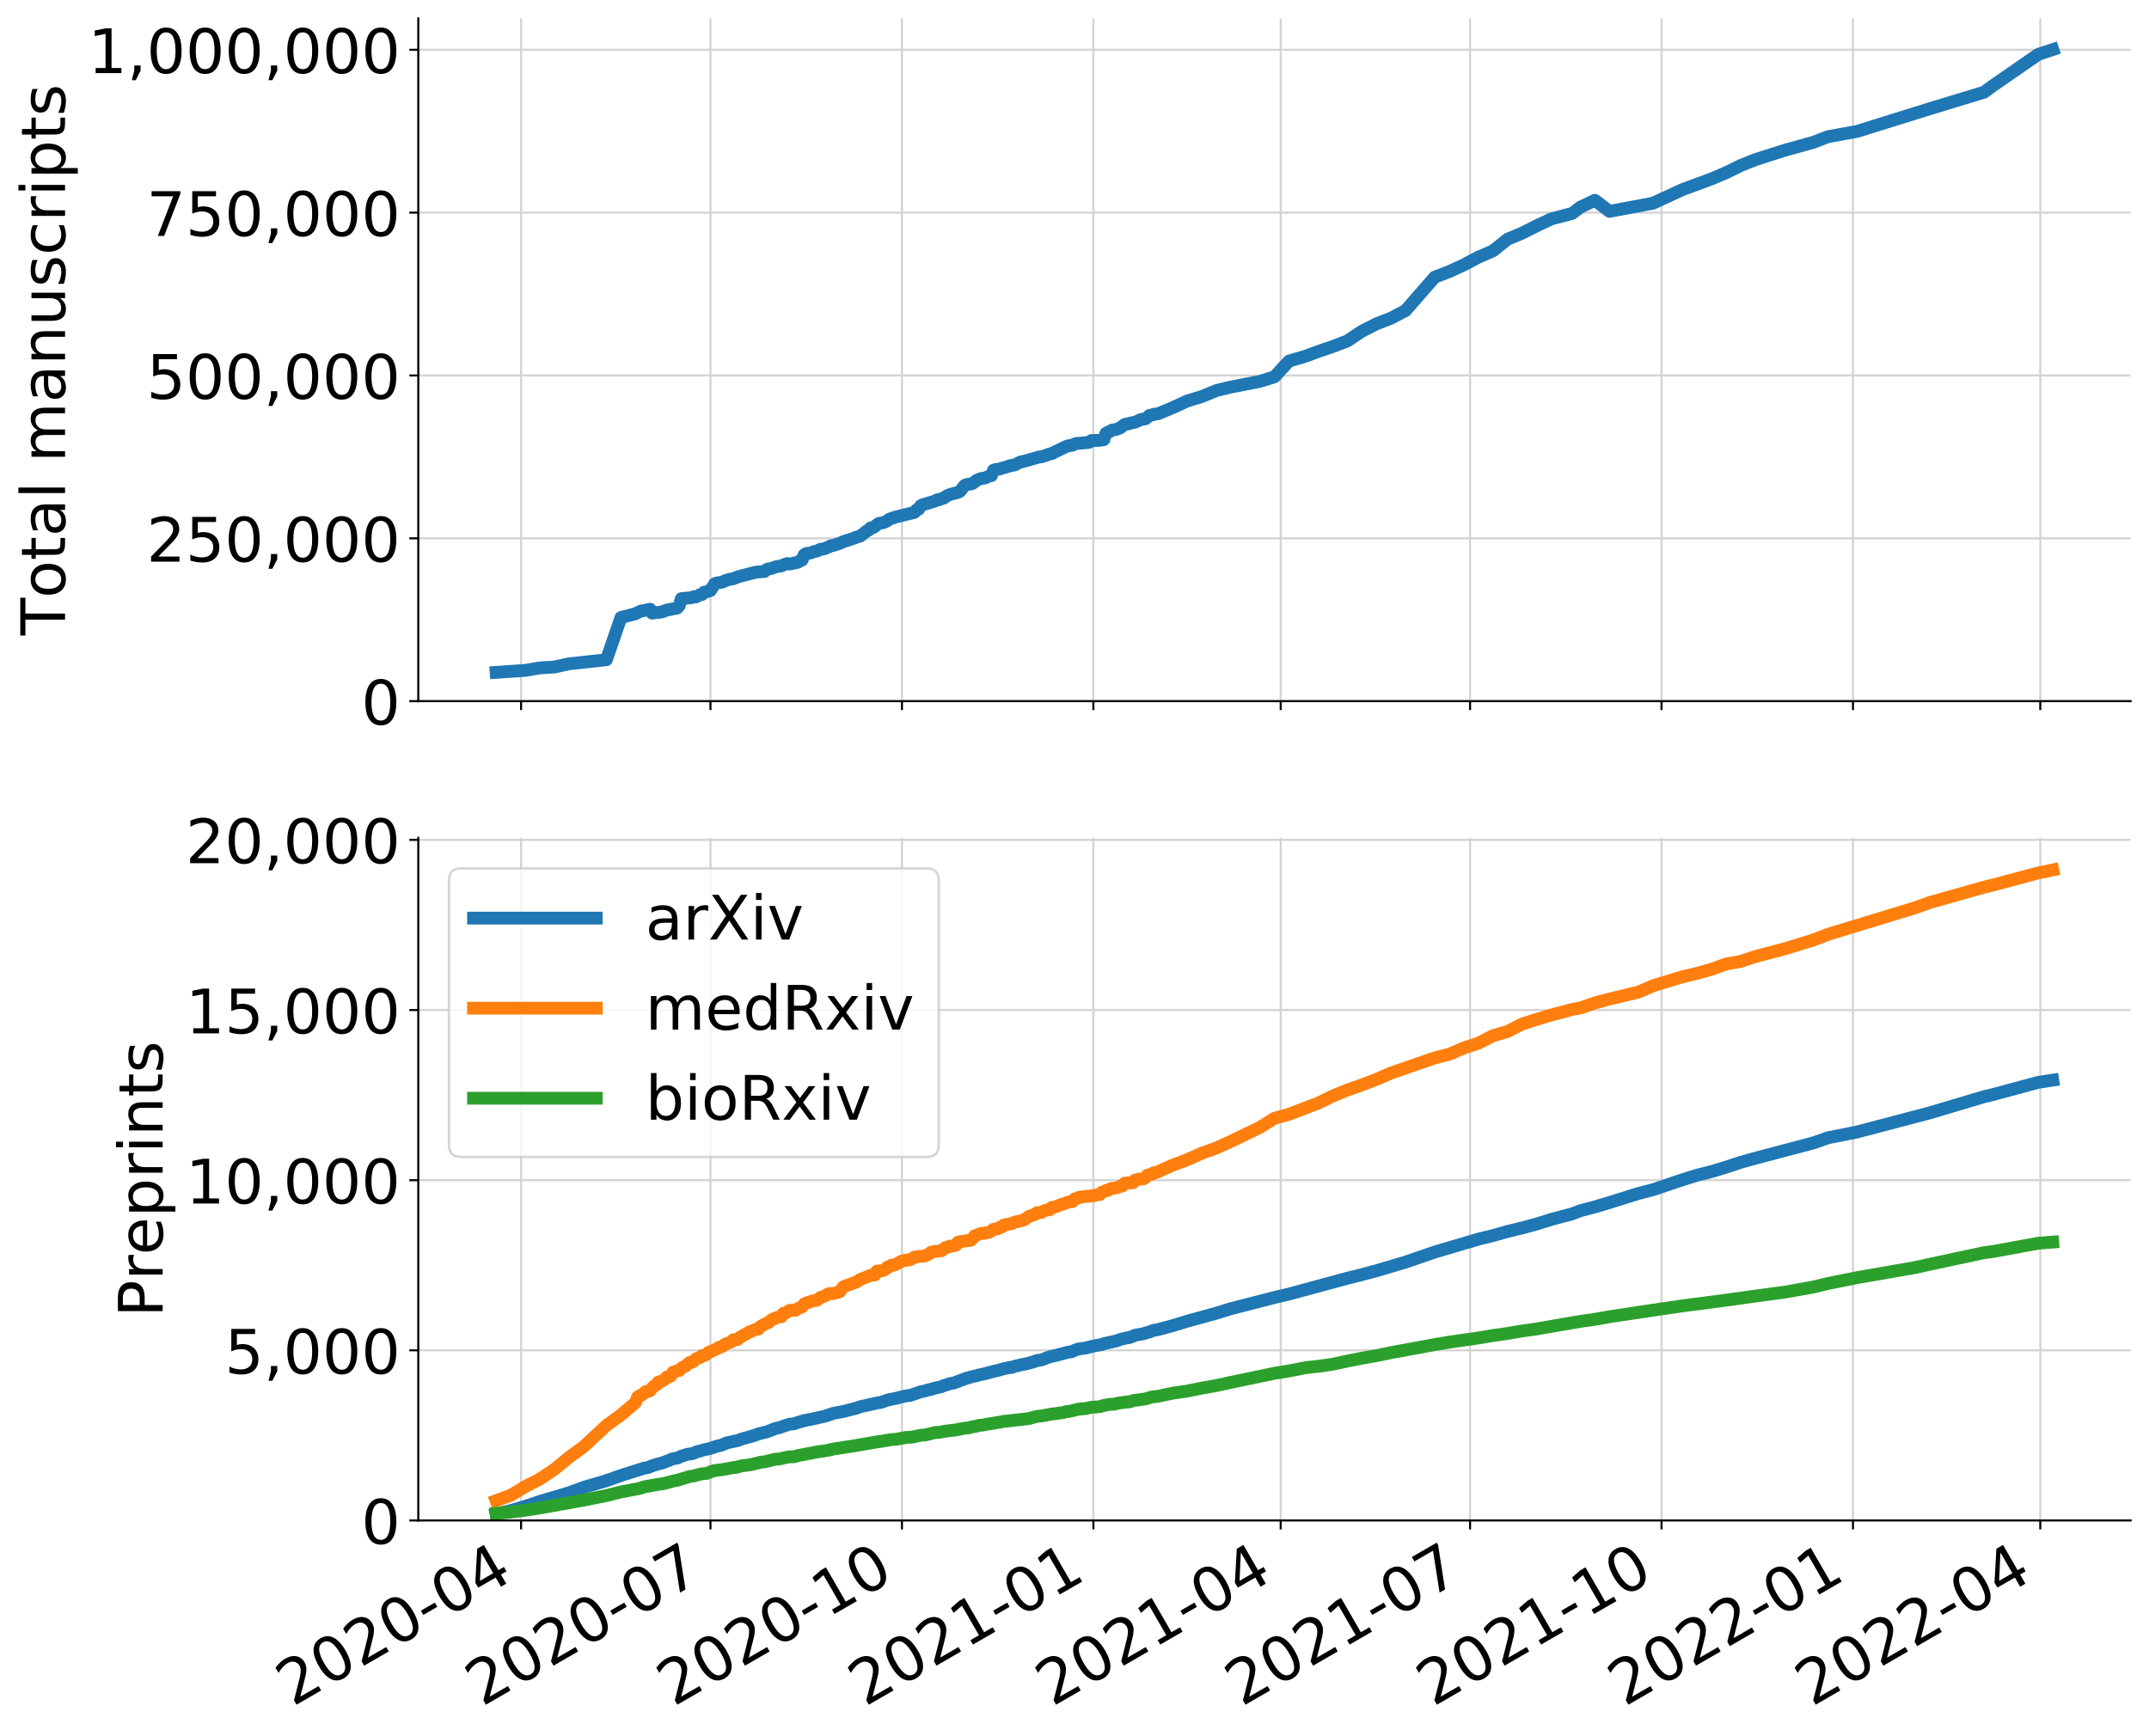 <?xml version="1.0" encoding="utf-8" standalone="no"?>
<!DOCTYPE svg PUBLIC "-//W3C//DTD SVG 1.1//EN"
  "http://www.w3.org/Graphics/SVG/1.1/DTD/svg11.dtd">
<!-- Created with matplotlib (https://matplotlib.org/) -->
<svg height="679.175pt" version="1.1" viewBox="0 0 840.372 679.175" width="840.372pt" xmlns="http://www.w3.org/2000/svg" xmlns:xlink="http://www.w3.org/1999/xlink">
 <defs>
  <style type="text/css">
*{stroke-linecap:butt;stroke-linejoin:round;}
  </style>
 </defs>
 <g id="figure_1">
  <g id="patch_1">
   <path d="M -0 679.175 
L 840.372 679.175 
L 840.372 0 
L -0 0 
z
" style="fill:#ffffff;"/>
  </g>
  <g id="axes_1">
   <g id="patch_2">
    <path d="M 163.572 274.255 
L 833.173 274.255 
L 833.173 7.2 
L 163.572 7.2 
z
" style="fill:#ffffff;"/>
   </g>
   <g id="matplotlib.axis_1">
    <g id="xtick_1">
     <g id="line2d_1">
      <path clip-path="url(#p811e593be8)" d="M 203.775 274.255 
L 203.775 7.2 
" style="fill:none;stroke:#d3d3d3;stroke-linecap:square;stroke-width:0.8;"/>
     </g>
     <g id="line2d_2">
      <defs>
       <path d="M 0 0 
L 0 3.5 
" id="mad585784d0" style="stroke:#000000;stroke-width:0.8;"/>
      </defs>
      <g>
       <use style="stroke:#000000;stroke-width:0.8;" x="203.775" xlink:href="#mad585784d0" y="274.255"/>
      </g>
     </g>
    </g>
    <g id="xtick_2">
     <g id="line2d_3">
      <path clip-path="url(#p811e593be8)" d="M 277.831 274.255 
L 277.831 7.2 
" style="fill:none;stroke:#d3d3d3;stroke-linecap:square;stroke-width:0.8;"/>
     </g>
     <g id="line2d_4">
      <g>
       <use style="stroke:#000000;stroke-width:0.8;" x="277.831" xlink:href="#mad585784d0" y="274.255"/>
      </g>
     </g>
    </g>
    <g id="xtick_3">
     <g id="line2d_5">
      <path clip-path="url(#p811e593be8)" d="M 352.701 274.255 
L 352.701 7.2 
" style="fill:none;stroke:#d3d3d3;stroke-linecap:square;stroke-width:0.8;"/>
     </g>
     <g id="line2d_6">
      <g>
       <use style="stroke:#000000;stroke-width:0.8;" x="352.701" xlink:href="#mad585784d0" y="274.255"/>
      </g>
     </g>
    </g>
    <g id="xtick_4">
     <g id="line2d_7">
      <path clip-path="url(#p811e593be8)" d="M 427.571 274.255 
L 427.571 7.2 
" style="fill:none;stroke:#d3d3d3;stroke-linecap:square;stroke-width:0.8;"/>
     </g>
     <g id="line2d_8">
      <g>
       <use style="stroke:#000000;stroke-width:0.8;" x="427.571" xlink:href="#mad585784d0" y="274.255"/>
      </g>
     </g>
    </g>
    <g id="xtick_5">
     <g id="line2d_9">
      <path clip-path="url(#p811e593be8)" d="M 500.814 274.255 
L 500.814 7.2 
" style="fill:none;stroke:#d3d3d3;stroke-linecap:square;stroke-width:0.8;"/>
     </g>
     <g id="line2d_10">
      <g>
       <use style="stroke:#000000;stroke-width:0.8;" x="500.814" xlink:href="#mad585784d0" y="274.255"/>
      </g>
     </g>
    </g>
    <g id="xtick_6">
     <g id="line2d_11">
      <path clip-path="url(#p811e593be8)" d="M 574.87 274.255 
L 574.87 7.2 
" style="fill:none;stroke:#d3d3d3;stroke-linecap:square;stroke-width:0.8;"/>
     </g>
     <g id="line2d_12">
      <g>
       <use style="stroke:#000000;stroke-width:0.8;" x="574.87" xlink:href="#mad585784d0" y="274.255"/>
      </g>
     </g>
    </g>
    <g id="xtick_7">
     <g id="line2d_13">
      <path clip-path="url(#p811e593be8)" d="M 649.741 274.255 
L 649.741 7.2 
" style="fill:none;stroke:#d3d3d3;stroke-linecap:square;stroke-width:0.8;"/>
     </g>
     <g id="line2d_14">
      <g>
       <use style="stroke:#000000;stroke-width:0.8;" x="649.741" xlink:href="#mad585784d0" y="274.255"/>
      </g>
     </g>
    </g>
    <g id="xtick_8">
     <g id="line2d_15">
      <path clip-path="url(#p811e593be8)" d="M 724.611 274.255 
L 724.611 7.2 
" style="fill:none;stroke:#d3d3d3;stroke-linecap:square;stroke-width:0.8;"/>
     </g>
     <g id="line2d_16">
      <g>
       <use style="stroke:#000000;stroke-width:0.8;" x="724.611" xlink:href="#mad585784d0" y="274.255"/>
      </g>
     </g>
    </g>
    <g id="xtick_9">
     <g id="line2d_17">
      <path clip-path="url(#p811e593be8)" d="M 797.853 274.255 
L 797.853 7.2 
" style="fill:none;stroke:#d3d3d3;stroke-linecap:square;stroke-width:0.8;"/>
     </g>
     <g id="line2d_18">
      <g>
       <use style="stroke:#000000;stroke-width:0.8;" x="797.853" xlink:href="#mad585784d0" y="274.255"/>
      </g>
     </g>
    </g>
   </g>
   <g id="matplotlib.axis_2">
    <g id="ytick_1">
     <g id="line2d_19">
      <path clip-path="url(#p811e593be8)" d="M 163.572 274.255 
L 833.173 274.255 
" style="fill:none;stroke:#d3d3d3;stroke-linecap:square;stroke-width:0.8;"/>
     </g>
     <g id="line2d_20">
      <defs>
       <path d="M 0 0 
L -3.5 0 
" id="m2e79b33e8d" style="stroke:#000000;stroke-width:0.8;"/>
      </defs>
      <g>
       <use style="stroke:#000000;stroke-width:0.8;" x="163.572" xlink:href="#m2e79b33e8d" y="274.255"/>
      </g>
     </g>
     <g id="text_1">
      <!-- 0 -->
      <defs>
       <path d="M 31.781 66.406 
Q 24.172 66.406 20.328 58.906 
Q 16.5 51.422 16.5 36.375 
Q 16.5 21.391 20.328 13.891 
Q 24.172 6.391 31.781 6.391 
Q 39.453 6.391 43.281 13.891 
Q 47.125 21.391 47.125 36.375 
Q 47.125 51.422 43.281 58.906 
Q 39.453 66.406 31.781 66.406 
z
M 31.781 74.219 
Q 44.047 74.219 50.516 64.516 
Q 56.984 54.828 56.984 36.375 
Q 56.984 17.969 50.516 8.266 
Q 44.047 -1.422 31.781 -1.422 
Q 19.531 -1.422 13.062 8.266 
Q 6.594 17.969 6.594 36.375 
Q 6.594 54.828 13.062 64.516 
Q 19.531 74.219 31.781 74.219 
z
" id="DejaVuSans-48"/>
      </defs>
      <g transform="translate(141.303 283.373)scale(0.24 -0.24)">
       <use xlink:href="#DejaVuSans-48"/>
      </g>
     </g>
    </g>
    <g id="ytick_2">
     <g id="line2d_21">
      <path clip-path="url(#p811e593be8)" d="M 163.572 210.559 
L 833.173 210.559 
" style="fill:none;stroke:#d3d3d3;stroke-linecap:square;stroke-width:0.8;"/>
     </g>
     <g id="line2d_22">
      <g>
       <use style="stroke:#000000;stroke-width:0.8;" x="163.572" xlink:href="#m2e79b33e8d" y="210.559"/>
      </g>
     </g>
     <g id="text_2">
      <!-- 250,000 -->
      <defs>
       <path d="M 19.188 8.297 
L 53.609 8.297 
L 53.609 0 
L 7.328 0 
L 7.328 8.297 
Q 12.938 14.109 22.625 23.891 
Q 32.328 33.688 34.812 36.531 
Q 39.547 41.844 41.422 45.531 
Q 43.312 49.219 43.312 52.781 
Q 43.312 58.594 39.234 62.25 
Q 35.156 65.922 28.609 65.922 
Q 23.969 65.922 18.812 64.312 
Q 13.672 62.703 7.812 59.422 
L 7.812 69.391 
Q 13.766 71.781 18.938 73 
Q 24.125 74.219 28.422 74.219 
Q 39.75 74.219 46.484 68.547 
Q 53.219 62.891 53.219 53.422 
Q 53.219 48.922 51.531 44.891 
Q 49.859 40.875 45.406 35.406 
Q 44.188 33.984 37.641 27.219 
Q 31.109 20.453 19.188 8.297 
z
" id="DejaVuSans-50"/>
       <path d="M 10.797 72.906 
L 49.516 72.906 
L 49.516 64.594 
L 19.828 64.594 
L 19.828 46.734 
Q 21.969 47.469 24.109 47.828 
Q 26.266 48.188 28.422 48.188 
Q 40.625 48.188 47.75 41.5 
Q 54.891 34.812 54.891 23.391 
Q 54.891 11.625 47.562 5.094 
Q 40.234 -1.422 26.906 -1.422 
Q 22.312 -1.422 17.547 -0.641 
Q 12.797 0.141 7.719 1.703 
L 7.719 11.625 
Q 12.109 9.234 16.797 8.062 
Q 21.484 6.891 26.703 6.891 
Q 35.156 6.891 40.078 11.328 
Q 45.016 15.766 45.016 23.391 
Q 45.016 31 40.078 35.438 
Q 35.156 39.891 26.703 39.891 
Q 22.75 39.891 18.812 39.016 
Q 14.891 38.141 10.797 36.281 
z
" id="DejaVuSans-53"/>
       <path d="M 11.719 12.406 
L 22.016 12.406 
L 22.016 4 
L 14.016 -11.625 
L 7.719 -11.625 
L 11.719 4 
z
" id="DejaVuSans-44"/>
      </defs>
      <g transform="translate(57.325 219.677)scale(0.24 -0.24)">
       <use xlink:href="#DejaVuSans-50"/>
       <use x="63.623" xlink:href="#DejaVuSans-53"/>
       <use x="127.246" xlink:href="#DejaVuSans-48"/>
       <use x="190.869" xlink:href="#DejaVuSans-44"/>
       <use x="222.656" xlink:href="#DejaVuSans-48"/>
       <use x="286.279" xlink:href="#DejaVuSans-48"/>
       <use x="349.902" xlink:href="#DejaVuSans-48"/>
      </g>
     </g>
    </g>
    <g id="ytick_3">
     <g id="line2d_23">
      <path clip-path="url(#p811e593be8)" d="M 163.572 146.863 
L 833.173 146.863 
" style="fill:none;stroke:#d3d3d3;stroke-linecap:square;stroke-width:0.8;"/>
     </g>
     <g id="line2d_24">
      <g>
       <use style="stroke:#000000;stroke-width:0.8;" x="163.572" xlink:href="#m2e79b33e8d" y="146.863"/>
      </g>
     </g>
     <g id="text_3">
      <!-- 500,000 -->
      <g transform="translate(57.325 155.981)scale(0.24 -0.24)">
       <use xlink:href="#DejaVuSans-53"/>
       <use x="63.623" xlink:href="#DejaVuSans-48"/>
       <use x="127.246" xlink:href="#DejaVuSans-48"/>
       <use x="190.869" xlink:href="#DejaVuSans-44"/>
       <use x="222.656" xlink:href="#DejaVuSans-48"/>
       <use x="286.279" xlink:href="#DejaVuSans-48"/>
       <use x="349.902" xlink:href="#DejaVuSans-48"/>
      </g>
     </g>
    </g>
    <g id="ytick_4">
     <g id="line2d_25">
      <path clip-path="url(#p811e593be8)" d="M 163.572 83.167 
L 833.173 83.167 
" style="fill:none;stroke:#d3d3d3;stroke-linecap:square;stroke-width:0.8;"/>
     </g>
     <g id="line2d_26">
      <g>
       <use style="stroke:#000000;stroke-width:0.8;" x="163.572" xlink:href="#m2e79b33e8d" y="83.167"/>
      </g>
     </g>
     <g id="text_4">
      <!-- 750,000 -->
      <defs>
       <path d="M 8.203 72.906 
L 55.078 72.906 
L 55.078 68.703 
L 28.609 0 
L 18.312 0 
L 43.219 64.594 
L 8.203 64.594 
z
" id="DejaVuSans-55"/>
      </defs>
      <g transform="translate(57.325 92.285)scale(0.24 -0.24)">
       <use xlink:href="#DejaVuSans-55"/>
       <use x="63.623" xlink:href="#DejaVuSans-53"/>
       <use x="127.246" xlink:href="#DejaVuSans-48"/>
       <use x="190.869" xlink:href="#DejaVuSans-44"/>
       <use x="222.656" xlink:href="#DejaVuSans-48"/>
       <use x="286.279" xlink:href="#DejaVuSans-48"/>
       <use x="349.902" xlink:href="#DejaVuSans-48"/>
      </g>
     </g>
    </g>
    <g id="ytick_5">
     <g id="line2d_27">
      <path clip-path="url(#p811e593be8)" d="M 163.572 19.472 
L 833.173 19.472 
" style="fill:none;stroke:#d3d3d3;stroke-linecap:square;stroke-width:0.8;"/>
     </g>
     <g id="line2d_28">
      <g>
       <use style="stroke:#000000;stroke-width:0.8;" x="163.572" xlink:href="#m2e79b33e8d" y="19.472"/>
      </g>
     </g>
     <g id="text_5">
      <!-- 1,000,000 -->
      <defs>
       <path d="M 12.406 8.297 
L 28.516 8.297 
L 28.516 63.922 
L 10.984 60.406 
L 10.984 69.391 
L 28.422 72.906 
L 38.281 72.906 
L 38.281 8.297 
L 54.391 8.297 
L 54.391 0 
L 12.406 0 
z
" id="DejaVuSans-49"/>
      </defs>
      <g transform="translate(34.428 28.59)scale(0.24 -0.24)">
       <use xlink:href="#DejaVuSans-49"/>
       <use x="63.623" xlink:href="#DejaVuSans-44"/>
       <use x="95.41" xlink:href="#DejaVuSans-48"/>
       <use x="159.033" xlink:href="#DejaVuSans-48"/>
       <use x="222.656" xlink:href="#DejaVuSans-48"/>
       <use x="286.279" xlink:href="#DejaVuSans-44"/>
       <use x="318.066" xlink:href="#DejaVuSans-48"/>
       <use x="381.689" xlink:href="#DejaVuSans-48"/>
       <use x="445.312" xlink:href="#DejaVuSans-48"/>
      </g>
     </g>
    </g>
    <g id="text_6">
     <!-- Total manuscripts -->
     <defs>
      <path d="M -0.297 72.906 
L 61.375 72.906 
L 61.375 64.594 
L 35.5 64.594 
L 35.5 0 
L 25.594 0 
L 25.594 64.594 
L -0.297 64.594 
z
" id="DejaVuSans-84"/>
      <path d="M 30.609 48.391 
Q 23.391 48.391 19.188 42.75 
Q 14.984 37.109 14.984 27.297 
Q 14.984 17.484 19.156 11.844 
Q 23.344 6.203 30.609 6.203 
Q 37.797 6.203 41.984 11.859 
Q 46.188 17.531 46.188 27.297 
Q 46.188 37.016 41.984 42.703 
Q 37.797 48.391 30.609 48.391 
z
M 30.609 56 
Q 42.328 56 49.016 48.375 
Q 55.719 40.766 55.719 27.297 
Q 55.719 13.875 49.016 6.219 
Q 42.328 -1.422 30.609 -1.422 
Q 18.844 -1.422 12.172 6.219 
Q 5.516 13.875 5.516 27.297 
Q 5.516 40.766 12.172 48.375 
Q 18.844 56 30.609 56 
z
" id="DejaVuSans-111"/>
      <path d="M 18.312 70.219 
L 18.312 54.688 
L 36.812 54.688 
L 36.812 47.703 
L 18.312 47.703 
L 18.312 18.016 
Q 18.312 11.328 20.141 9.422 
Q 21.969 7.516 27.594 7.516 
L 36.812 7.516 
L 36.812 0 
L 27.594 0 
Q 17.188 0 13.234 3.875 
Q 9.281 7.766 9.281 18.016 
L 9.281 47.703 
L 2.688 47.703 
L 2.688 54.688 
L 9.281 54.688 
L 9.281 70.219 
z
" id="DejaVuSans-116"/>
      <path d="M 34.281 27.484 
Q 23.391 27.484 19.188 25 
Q 14.984 22.516 14.984 16.5 
Q 14.984 11.719 18.141 8.906 
Q 21.297 6.109 26.703 6.109 
Q 34.188 6.109 38.703 11.406 
Q 43.219 16.703 43.219 25.484 
L 43.219 27.484 
z
M 52.203 31.203 
L 52.203 0 
L 43.219 0 
L 43.219 8.297 
Q 40.141 3.328 35.547 0.953 
Q 30.953 -1.422 24.312 -1.422 
Q 15.922 -1.422 10.953 3.297 
Q 6 8.016 6 15.922 
Q 6 25.141 12.172 29.828 
Q 18.359 34.516 30.609 34.516 
L 43.219 34.516 
L 43.219 35.406 
Q 43.219 41.609 39.141 45 
Q 35.062 48.391 27.688 48.391 
Q 23 48.391 18.547 47.266 
Q 14.109 46.141 10.016 43.891 
L 10.016 52.203 
Q 14.938 54.109 19.578 55.047 
Q 24.219 56 28.609 56 
Q 40.484 56 46.344 49.844 
Q 52.203 43.703 52.203 31.203 
z
" id="DejaVuSans-97"/>
      <path d="M 9.422 75.984 
L 18.406 75.984 
L 18.406 0 
L 9.422 0 
z
" id="DejaVuSans-108"/>
      <path id="DejaVuSans-32"/>
      <path d="M 52 44.188 
Q 55.375 50.25 60.062 53.125 
Q 64.75 56 71.094 56 
Q 79.641 56 84.281 50.016 
Q 88.922 44.047 88.922 33.016 
L 88.922 0 
L 79.891 0 
L 79.891 32.719 
Q 79.891 40.578 77.094 44.375 
Q 74.312 48.188 68.609 48.188 
Q 61.625 48.188 57.562 43.547 
Q 53.516 38.922 53.516 30.906 
L 53.516 0 
L 44.484 0 
L 44.484 32.719 
Q 44.484 40.625 41.703 44.406 
Q 38.922 48.188 33.109 48.188 
Q 26.219 48.188 22.156 43.531 
Q 18.109 38.875 18.109 30.906 
L 18.109 0 
L 9.078 0 
L 9.078 54.688 
L 18.109 54.688 
L 18.109 46.188 
Q 21.188 51.219 25.484 53.609 
Q 29.781 56 35.688 56 
Q 41.656 56 45.828 52.969 
Q 50 49.953 52 44.188 
z
" id="DejaVuSans-109"/>
      <path d="M 54.891 33.016 
L 54.891 0 
L 45.906 0 
L 45.906 32.719 
Q 45.906 40.484 42.875 44.328 
Q 39.844 48.188 33.797 48.188 
Q 26.516 48.188 22.312 43.547 
Q 18.109 38.922 18.109 30.906 
L 18.109 0 
L 9.078 0 
L 9.078 54.688 
L 18.109 54.688 
L 18.109 46.188 
Q 21.344 51.125 25.703 53.562 
Q 30.078 56 35.797 56 
Q 45.219 56 50.047 50.172 
Q 54.891 44.344 54.891 33.016 
z
" id="DejaVuSans-110"/>
      <path d="M 8.5 21.578 
L 8.5 54.688 
L 17.484 54.688 
L 17.484 21.922 
Q 17.484 14.156 20.5 10.266 
Q 23.531 6.391 29.594 6.391 
Q 36.859 6.391 41.078 11.031 
Q 45.312 15.672 45.312 23.688 
L 45.312 54.688 
L 54.297 54.688 
L 54.297 0 
L 45.312 0 
L 45.312 8.406 
Q 42.047 3.422 37.719 1 
Q 33.406 -1.422 27.688 -1.422 
Q 18.266 -1.422 13.375 4.438 
Q 8.5 10.297 8.5 21.578 
z
M 31.109 56 
z
" id="DejaVuSans-117"/>
      <path d="M 44.281 53.078 
L 44.281 44.578 
Q 40.484 46.531 36.375 47.5 
Q 32.281 48.484 27.875 48.484 
Q 21.188 48.484 17.844 46.438 
Q 14.5 44.391 14.5 40.281 
Q 14.5 37.156 16.891 35.375 
Q 19.281 33.594 26.516 31.984 
L 29.594 31.297 
Q 39.156 29.25 43.188 25.516 
Q 47.219 21.781 47.219 15.094 
Q 47.219 7.469 41.188 3.016 
Q 35.156 -1.422 24.609 -1.422 
Q 20.219 -1.422 15.453 -0.562 
Q 10.688 0.297 5.422 2 
L 5.422 11.281 
Q 10.406 8.688 15.234 7.391 
Q 20.062 6.109 24.812 6.109 
Q 31.156 6.109 34.562 8.281 
Q 37.984 10.453 37.984 14.406 
Q 37.984 18.062 35.516 20.016 
Q 33.062 21.969 24.703 23.781 
L 21.578 24.516 
Q 13.234 26.266 9.516 29.906 
Q 5.812 33.547 5.812 39.891 
Q 5.812 47.609 11.281 51.797 
Q 16.75 56 26.812 56 
Q 31.781 56 36.172 55.266 
Q 40.578 54.547 44.281 53.078 
z
" id="DejaVuSans-115"/>
      <path d="M 48.781 52.594 
L 48.781 44.188 
Q 44.969 46.297 41.141 47.344 
Q 37.312 48.391 33.406 48.391 
Q 24.656 48.391 19.812 42.844 
Q 14.984 37.312 14.984 27.297 
Q 14.984 17.281 19.812 11.734 
Q 24.656 6.203 33.406 6.203 
Q 37.312 6.203 41.141 7.25 
Q 44.969 8.297 48.781 10.406 
L 48.781 2.094 
Q 45.016 0.344 40.984 -0.531 
Q 36.969 -1.422 32.422 -1.422 
Q 20.062 -1.422 12.781 6.344 
Q 5.516 14.109 5.516 27.297 
Q 5.516 40.672 12.859 48.328 
Q 20.219 56 33.016 56 
Q 37.156 56 41.109 55.141 
Q 45.062 54.297 48.781 52.594 
z
" id="DejaVuSans-99"/>
      <path d="M 41.109 46.297 
Q 39.594 47.172 37.812 47.578 
Q 36.031 48 33.891 48 
Q 26.266 48 22.188 43.047 
Q 18.109 38.094 18.109 28.812 
L 18.109 0 
L 9.078 0 
L 9.078 54.688 
L 18.109 54.688 
L 18.109 46.188 
Q 20.953 51.172 25.484 53.578 
Q 30.031 56 36.531 56 
Q 37.453 56 38.578 55.875 
Q 39.703 55.766 41.062 55.516 
z
" id="DejaVuSans-114"/>
      <path d="M 9.422 54.688 
L 18.406 54.688 
L 18.406 0 
L 9.422 0 
z
M 9.422 75.984 
L 18.406 75.984 
L 18.406 64.594 
L 9.422 64.594 
z
" id="DejaVuSans-105"/>
      <path d="M 18.109 8.203 
L 18.109 -20.797 
L 9.078 -20.797 
L 9.078 54.688 
L 18.109 54.688 
L 18.109 46.391 
Q 20.953 51.266 25.266 53.625 
Q 29.594 56 35.594 56 
Q 45.562 56 51.781 48.094 
Q 58.016 40.188 58.016 27.297 
Q 58.016 14.406 51.781 6.484 
Q 45.562 -1.422 35.594 -1.422 
Q 29.594 -1.422 25.266 0.953 
Q 20.953 3.328 18.109 8.203 
z
M 48.688 27.297 
Q 48.688 37.203 44.609 42.844 
Q 40.531 48.484 33.406 48.484 
Q 26.266 48.484 22.188 42.844 
Q 18.109 37.203 18.109 27.297 
Q 18.109 17.391 22.188 11.75 
Q 26.266 6.109 33.406 6.109 
Q 40.531 6.109 44.609 11.75 
Q 48.688 17.391 48.688 27.297 
z
" id="DejaVuSans-112"/>
     </defs>
     <g transform="translate(25.436 248.515)rotate(-90)scale(0.24 -0.24)">
      <use xlink:href="#DejaVuSans-84"/>
      <use x="60.818" xlink:href="#DejaVuSans-111"/>
      <use x="122" xlink:href="#DejaVuSans-116"/>
      <use x="161.209" xlink:href="#DejaVuSans-97"/>
      <use x="222.488" xlink:href="#DejaVuSans-108"/>
      <use x="250.271" xlink:href="#DejaVuSans-32"/>
      <use x="282.059" xlink:href="#DejaVuSans-109"/>
      <use x="379.471" xlink:href="#DejaVuSans-97"/>
      <use x="440.75" xlink:href="#DejaVuSans-110"/>
      <use x="504.129" xlink:href="#DejaVuSans-117"/>
      <use x="567.508" xlink:href="#DejaVuSans-115"/>
      <use x="619.607" xlink:href="#DejaVuSans-99"/>
      <use x="674.588" xlink:href="#DejaVuSans-114"/>
      <use x="715.701" xlink:href="#DejaVuSans-105"/>
      <use x="743.484" xlink:href="#DejaVuSans-112"/>
      <use x="806.961" xlink:href="#DejaVuSans-116"/>
      <use x="846.17" xlink:href="#DejaVuSans-115"/>
     </g>
    </g>
   </g>
   <g id="line2d_29">
    <path clip-path="url(#p811e593be8)" d="M 194.009 262.988 
L 205.402 262.204 
L 211.099 261.241 
L 216.795 260.904 
L 222.492 259.639 
L 237.141 258.058 
L 242.837 241.517 
L 248.534 240.061 
L 249.348 239.587 
L 250.975 238.889 
L 251.789 238.824 
L 253.417 238.449 
L 254.231 238.302 
L 255.044 239.821 
L 256.672 239.583 
L 258.3 239.456 
L 259.113 239.245 
L 260.741 238.638 
L 264.81 237.845 
L 265.624 236.922 
L 266.438 234.153 
L 270.507 233.758 
L 271.32 233.399 
L 272.134 233.468 
L 272.948 233.091 
L 273.762 232.586 
L 274.576 232.512 
L 275.39 231.586 
L 276.203 231.496 
L 277.831 230.987 
L 279.459 228.355 
L 280.272 228.023 
L 281.9 227.8 
L 282.714 227.593 
L 283.528 227.138 
L 285.155 226.628 
L 286.783 226.371 
L 288.41 225.681 
L 290.038 225.207 
L 295.735 223.775 
L 298.99 223.529 
L 299.804 222.753 
L 300.618 222.501 
L 301.431 222.401 
L 303.059 221.843 
L 303.873 221.58 
L 305.5 221.363 
L 307.128 220.647 
L 307.942 220.436 
L 308.756 220.613 
L 312.011 219.932 
L 312.825 219.342 
L 313.638 219.073 
L 314.452 217.017 
L 315.266 216.518 
L 316.894 216.305 
L 318.521 215.682 
L 319.335 215.572 
L 320.963 214.818 
L 321.776 214.753 
L 322.59 214.563 
L 325.032 213.444 
L 325.846 213.361 
L 328.287 212.555 
L 329.915 211.818 
L 333.984 210.517 
L 334.797 210.117 
L 336.425 209.679 
L 338.866 207.722 
L 339.68 207.37 
L 340.494 206.464 
L 341.308 206.438 
L 342.122 205.931 
L 342.935 205.225 
L 343.749 204.689 
L 345.377 204.436 
L 346.191 204.12 
L 347.004 203.675 
L 347.818 203.049 
L 350.26 202.224 
L 357.584 200.412 
L 358.398 199.451 
L 359.212 199.21 
L 360.025 197.865 
L 360.839 197.395 
L 363.281 196.711 
L 365.722 195.945 
L 366.536 195.475 
L 367.35 195.444 
L 368.163 195.059 
L 368.977 194.86 
L 370.605 193.756 
L 372.232 193.199 
L 374.674 192.592 
L 375.488 192.102 
L 377.115 189.972 
L 377.929 189.55 
L 379.557 189.289 
L 380.371 189.085 
L 381.998 187.824 
L 383.626 187.192 
L 385.253 186.924 
L 386.881 186.183 
L 387.695 186.034 
L 388.509 183.933 
L 389.322 183.667 
L 390.95 183.454 
L 391.764 183.126 
L 393.391 182.707 
L 395.019 182.147 
L 396.647 181.898 
L 399.088 180.689 
L 399.902 180.584 
L 405.599 178.963 
L 406.412 178.738 
L 407.226 178.687 
L 409.668 177.884 
L 410.481 177.544 
L 411.295 177.444 
L 412.109 176.974 
L 416.992 174.617 
L 417.806 174.357 
L 419.433 174.133 
L 420.247 173.689 
L 421.061 173.424 
L 421.875 173.413 
L 425.944 173.009 
L 426.758 172.311 
L 430.013 172.233 
L 431.64 171.981 
L 432.454 169.498 
L 433.268 169.03 
L 434.082 168.769 
L 434.896 168.214 
L 436.523 167.974 
L 438.151 167.285 
L 439.778 166.043 
L 440.592 165.804 
L 441.406 165.769 
L 442.22 165.439 
L 443.847 165.163 
L 445.475 164.396 
L 446.289 164.045 
L 447.916 163.825 
L 449.544 162.463 
L 450.358 162.375 
L 451.172 162.036 
L 452.799 161.862 
L 458.496 159.504 
L 464.193 156.858 
L 469.889 155.138 
L 475.586 152.78 
L 481.283 151.393 
L 492.676 149.181 
L 498.373 147.397 
L 504.069 141.217 
L 510.58 139.309 
L 515.462 137.483 
L 521.159 135.549 
L 526.856 133.378 
L 532.552 129.578 
L 538.249 126.67 
L 543.946 124.452 
L 549.642 121.483 
L 561.036 108.409 
L 566.732 106.225 
L 572.429 103.608 
L 578.126 100.583 
L 583.822 98.128 
L 589.519 93.574 
L 595.215 91.195 
L 600.912 88.326 
L 606.609 85.638 
L 614.747 83.498 
L 618.002 81.039 
L 623.699 78.345 
L 629.395 82.672 
L 646.485 79.461 
L 657.879 74.182 
L 669.272 69.964 
L 674.969 67.56 
L 680.665 64.752 
L 686.362 62.468 
L 697.755 58.816 
L 709.148 55.649 
L 714.845 53.458 
L 726.238 51.379 
L 754.722 42.504 
L 775.881 36.065 
L 779.136 33.666 
L 797.039 21.275 
L 802.736 19.38 
L 802.736 19.38 
" style="fill:none;stroke:#1f77b4;stroke-linecap:square;stroke-width:5;"/>
   </g>
   <g id="patch_3">
    <path d="M 163.572 274.255 
L 163.572 7.2 
" style="fill:none;stroke:#000000;stroke-linecap:square;stroke-linejoin:miter;stroke-width:0.8;"/>
   </g>
   <g id="patch_4">
    <path d="M 163.572 274.255 
L 833.173 274.255 
" style="fill:none;stroke:#000000;stroke-linecap:square;stroke-linejoin:miter;stroke-width:0.8;"/>
   </g>
  </g>
  <g id="axes_2">
   <g id="patch_5">
    <path d="M 163.572 594.72 
L 833.173 594.72 
L 833.173 327.665 
L 163.572 327.665 
z
" style="fill:#ffffff;"/>
   </g>
   <g id="matplotlib.axis_3">
    <g id="xtick_10">
     <g id="line2d_30">
      <path clip-path="url(#pbd83b2b2d7)" d="M 203.775 594.72 
L 203.775 327.665 
" style="fill:none;stroke:#d3d3d3;stroke-linecap:square;stroke-width:0.8;"/>
     </g>
     <g id="line2d_31">
      <g>
       <use style="stroke:#000000;stroke-width:0.8;" x="203.775" xlink:href="#mad585784d0" y="594.72"/>
      </g>
     </g>
     <g id="text_7">
      <!-- 2020-04 -->
      <defs>
       <path d="M 4.891 31.391 
L 31.203 31.391 
L 31.203 23.391 
L 4.891 23.391 
z
" id="DejaVuSans-45"/>
       <path d="M 37.797 64.312 
L 12.891 25.391 
L 37.797 25.391 
z
M 35.203 72.906 
L 47.609 72.906 
L 47.609 25.391 
L 58.016 25.391 
L 58.016 17.188 
L 47.609 17.188 
L 47.609 0 
L 37.797 0 
L 37.797 17.188 
L 4.891 17.188 
L 4.891 26.703 
z
" id="DejaVuSans-52"/>
      </defs>
      <g transform="translate(114.435 667.652)rotate(-30)scale(0.24 -0.24)">
       <use xlink:href="#DejaVuSans-50"/>
       <use x="63.623" xlink:href="#DejaVuSans-48"/>
       <use x="127.246" xlink:href="#DejaVuSans-50"/>
       <use x="190.869" xlink:href="#DejaVuSans-48"/>
       <use x="254.492" xlink:href="#DejaVuSans-45"/>
       <use x="290.576" xlink:href="#DejaVuSans-48"/>
       <use x="354.199" xlink:href="#DejaVuSans-52"/>
      </g>
     </g>
    </g>
    <g id="xtick_11">
     <g id="line2d_32">
      <path clip-path="url(#pbd83b2b2d7)" d="M 277.831 594.72 
L 277.831 327.665 
" style="fill:none;stroke:#d3d3d3;stroke-linecap:square;stroke-width:0.8;"/>
     </g>
     <g id="line2d_33">
      <g>
       <use style="stroke:#000000;stroke-width:0.8;" x="277.831" xlink:href="#mad585784d0" y="594.72"/>
      </g>
     </g>
     <g id="text_8">
      <!-- 2020-07 -->
      <g transform="translate(188.491 667.652)rotate(-30)scale(0.24 -0.24)">
       <use xlink:href="#DejaVuSans-50"/>
       <use x="63.623" xlink:href="#DejaVuSans-48"/>
       <use x="127.246" xlink:href="#DejaVuSans-50"/>
       <use x="190.869" xlink:href="#DejaVuSans-48"/>
       <use x="254.492" xlink:href="#DejaVuSans-45"/>
       <use x="290.576" xlink:href="#DejaVuSans-48"/>
       <use x="354.199" xlink:href="#DejaVuSans-55"/>
      </g>
     </g>
    </g>
    <g id="xtick_12">
     <g id="line2d_34">
      <path clip-path="url(#pbd83b2b2d7)" d="M 352.701 594.72 
L 352.701 327.665 
" style="fill:none;stroke:#d3d3d3;stroke-linecap:square;stroke-width:0.8;"/>
     </g>
     <g id="line2d_35">
      <g>
       <use style="stroke:#000000;stroke-width:0.8;" x="352.701" xlink:href="#mad585784d0" y="594.72"/>
      </g>
     </g>
     <g id="text_9">
      <!-- 2020-10 -->
      <g transform="translate(263.362 667.652)rotate(-30)scale(0.24 -0.24)">
       <use xlink:href="#DejaVuSans-50"/>
       <use x="63.623" xlink:href="#DejaVuSans-48"/>
       <use x="127.246" xlink:href="#DejaVuSans-50"/>
       <use x="190.869" xlink:href="#DejaVuSans-48"/>
       <use x="254.492" xlink:href="#DejaVuSans-45"/>
       <use x="290.576" xlink:href="#DejaVuSans-49"/>
       <use x="354.199" xlink:href="#DejaVuSans-48"/>
      </g>
     </g>
    </g>
    <g id="xtick_13">
     <g id="line2d_36">
      <path clip-path="url(#pbd83b2b2d7)" d="M 427.571 594.72 
L 427.571 327.665 
" style="fill:none;stroke:#d3d3d3;stroke-linecap:square;stroke-width:0.8;"/>
     </g>
     <g id="line2d_37">
      <g>
       <use style="stroke:#000000;stroke-width:0.8;" x="427.571" xlink:href="#mad585784d0" y="594.72"/>
      </g>
     </g>
     <g id="text_10">
      <!-- 2021-01 -->
      <g transform="translate(338.232 667.652)rotate(-30)scale(0.24 -0.24)">
       <use xlink:href="#DejaVuSans-50"/>
       <use x="63.623" xlink:href="#DejaVuSans-48"/>
       <use x="127.246" xlink:href="#DejaVuSans-50"/>
       <use x="190.869" xlink:href="#DejaVuSans-49"/>
       <use x="254.492" xlink:href="#DejaVuSans-45"/>
       <use x="290.576" xlink:href="#DejaVuSans-48"/>
       <use x="354.199" xlink:href="#DejaVuSans-49"/>
      </g>
     </g>
    </g>
    <g id="xtick_14">
     <g id="line2d_38">
      <path clip-path="url(#pbd83b2b2d7)" d="M 500.814 594.72 
L 500.814 327.665 
" style="fill:none;stroke:#d3d3d3;stroke-linecap:square;stroke-width:0.8;"/>
     </g>
     <g id="line2d_39">
      <g>
       <use style="stroke:#000000;stroke-width:0.8;" x="500.814" xlink:href="#mad585784d0" y="594.72"/>
      </g>
     </g>
     <g id="text_11">
      <!-- 2021-04 -->
      <g transform="translate(411.474 667.652)rotate(-30)scale(0.24 -0.24)">
       <use xlink:href="#DejaVuSans-50"/>
       <use x="63.623" xlink:href="#DejaVuSans-48"/>
       <use x="127.246" xlink:href="#DejaVuSans-50"/>
       <use x="190.869" xlink:href="#DejaVuSans-49"/>
       <use x="254.492" xlink:href="#DejaVuSans-45"/>
       <use x="290.576" xlink:href="#DejaVuSans-48"/>
       <use x="354.199" xlink:href="#DejaVuSans-52"/>
      </g>
     </g>
    </g>
    <g id="xtick_15">
     <g id="line2d_40">
      <path clip-path="url(#pbd83b2b2d7)" d="M 574.87 594.72 
L 574.87 327.665 
" style="fill:none;stroke:#d3d3d3;stroke-linecap:square;stroke-width:0.8;"/>
     </g>
     <g id="line2d_41">
      <g>
       <use style="stroke:#000000;stroke-width:0.8;" x="574.87" xlink:href="#mad585784d0" y="594.72"/>
      </g>
     </g>
     <g id="text_12">
      <!-- 2021-07 -->
      <g transform="translate(485.531 667.652)rotate(-30)scale(0.24 -0.24)">
       <use xlink:href="#DejaVuSans-50"/>
       <use x="63.623" xlink:href="#DejaVuSans-48"/>
       <use x="127.246" xlink:href="#DejaVuSans-50"/>
       <use x="190.869" xlink:href="#DejaVuSans-49"/>
       <use x="254.492" xlink:href="#DejaVuSans-45"/>
       <use x="290.576" xlink:href="#DejaVuSans-48"/>
       <use x="354.199" xlink:href="#DejaVuSans-55"/>
      </g>
     </g>
    </g>
    <g id="xtick_16">
     <g id="line2d_42">
      <path clip-path="url(#pbd83b2b2d7)" d="M 649.741 594.72 
L 649.741 327.665 
" style="fill:none;stroke:#d3d3d3;stroke-linecap:square;stroke-width:0.8;"/>
     </g>
     <g id="line2d_43">
      <g>
       <use style="stroke:#000000;stroke-width:0.8;" x="649.741" xlink:href="#mad585784d0" y="594.72"/>
      </g>
     </g>
     <g id="text_13">
      <!-- 2021-10 -->
      <g transform="translate(560.401 667.652)rotate(-30)scale(0.24 -0.24)">
       <use xlink:href="#DejaVuSans-50"/>
       <use x="63.623" xlink:href="#DejaVuSans-48"/>
       <use x="127.246" xlink:href="#DejaVuSans-50"/>
       <use x="190.869" xlink:href="#DejaVuSans-49"/>
       <use x="254.492" xlink:href="#DejaVuSans-45"/>
       <use x="290.576" xlink:href="#DejaVuSans-49"/>
       <use x="354.199" xlink:href="#DejaVuSans-48"/>
      </g>
     </g>
    </g>
    <g id="xtick_17">
     <g id="line2d_44">
      <path clip-path="url(#pbd83b2b2d7)" d="M 724.611 594.72 
L 724.611 327.665 
" style="fill:none;stroke:#d3d3d3;stroke-linecap:square;stroke-width:0.8;"/>
     </g>
     <g id="line2d_45">
      <g>
       <use style="stroke:#000000;stroke-width:0.8;" x="724.611" xlink:href="#mad585784d0" y="594.72"/>
      </g>
     </g>
     <g id="text_14">
      <!-- 2022-01 -->
      <g transform="translate(635.271 667.652)rotate(-30)scale(0.24 -0.24)">
       <use xlink:href="#DejaVuSans-50"/>
       <use x="63.623" xlink:href="#DejaVuSans-48"/>
       <use x="127.246" xlink:href="#DejaVuSans-50"/>
       <use x="190.869" xlink:href="#DejaVuSans-50"/>
       <use x="254.492" xlink:href="#DejaVuSans-45"/>
       <use x="290.576" xlink:href="#DejaVuSans-48"/>
       <use x="354.199" xlink:href="#DejaVuSans-49"/>
      </g>
     </g>
    </g>
    <g id="xtick_18">
     <g id="line2d_46">
      <path clip-path="url(#pbd83b2b2d7)" d="M 797.853 594.72 
L 797.853 327.665 
" style="fill:none;stroke:#d3d3d3;stroke-linecap:square;stroke-width:0.8;"/>
     </g>
     <g id="line2d_47">
      <g>
       <use style="stroke:#000000;stroke-width:0.8;" x="797.853" xlink:href="#mad585784d0" y="594.72"/>
      </g>
     </g>
     <g id="text_15">
      <!-- 2022-04 -->
      <g transform="translate(708.514 667.652)rotate(-30)scale(0.24 -0.24)">
       <use xlink:href="#DejaVuSans-50"/>
       <use x="63.623" xlink:href="#DejaVuSans-48"/>
       <use x="127.246" xlink:href="#DejaVuSans-50"/>
       <use x="190.869" xlink:href="#DejaVuSans-50"/>
       <use x="254.492" xlink:href="#DejaVuSans-45"/>
       <use x="290.576" xlink:href="#DejaVuSans-48"/>
       <use x="354.199" xlink:href="#DejaVuSans-52"/>
      </g>
     </g>
    </g>
   </g>
   <g id="matplotlib.axis_4">
    <g id="ytick_6">
     <g id="line2d_48">
      <path clip-path="url(#pbd83b2b2d7)" d="M 163.572 594.72 
L 833.173 594.72 
" style="fill:none;stroke:#d3d3d3;stroke-linecap:square;stroke-width:0.8;"/>
     </g>
     <g id="line2d_49">
      <g>
       <use style="stroke:#000000;stroke-width:0.8;" x="163.572" xlink:href="#m2e79b33e8d" y="594.72"/>
      </g>
     </g>
     <g id="text_16">
      <!-- 0 -->
      <g transform="translate(141.303 603.838)scale(0.24 -0.24)">
       <use xlink:href="#DejaVuSans-48"/>
      </g>
     </g>
    </g>
    <g id="ytick_7">
     <g id="line2d_50">
      <path clip-path="url(#pbd83b2b2d7)" d="M 163.572 528.167 
L 833.173 528.167 
" style="fill:none;stroke:#d3d3d3;stroke-linecap:square;stroke-width:0.8;"/>
     </g>
     <g id="line2d_51">
      <g>
       <use style="stroke:#000000;stroke-width:0.8;" x="163.572" xlink:href="#m2e79b33e8d" y="528.167"/>
      </g>
     </g>
     <g id="text_17">
      <!-- 5,000 -->
      <g transform="translate(87.865 537.285)scale(0.24 -0.24)">
       <use xlink:href="#DejaVuSans-53"/>
       <use x="63.623" xlink:href="#DejaVuSans-44"/>
       <use x="95.41" xlink:href="#DejaVuSans-48"/>
       <use x="159.033" xlink:href="#DejaVuSans-48"/>
       <use x="222.656" xlink:href="#DejaVuSans-48"/>
      </g>
     </g>
    </g>
    <g id="ytick_8">
     <g id="line2d_52">
      <path clip-path="url(#pbd83b2b2d7)" d="M 163.572 461.614 
L 833.173 461.614 
" style="fill:none;stroke:#d3d3d3;stroke-linecap:square;stroke-width:0.8;"/>
     </g>
     <g id="line2d_53">
      <g>
       <use style="stroke:#000000;stroke-width:0.8;" x="163.572" xlink:href="#m2e79b33e8d" y="461.614"/>
      </g>
     </g>
     <g id="text_18">
      <!-- 10,000 -->
      <g transform="translate(72.595 470.732)scale(0.24 -0.24)">
       <use xlink:href="#DejaVuSans-49"/>
       <use x="63.623" xlink:href="#DejaVuSans-48"/>
       <use x="127.246" xlink:href="#DejaVuSans-44"/>
       <use x="159.033" xlink:href="#DejaVuSans-48"/>
       <use x="222.656" xlink:href="#DejaVuSans-48"/>
       <use x="286.279" xlink:href="#DejaVuSans-48"/>
      </g>
     </g>
    </g>
    <g id="ytick_9">
     <g id="line2d_54">
      <path clip-path="url(#pbd83b2b2d7)" d="M 163.572 395.061 
L 833.173 395.061 
" style="fill:none;stroke:#d3d3d3;stroke-linecap:square;stroke-width:0.8;"/>
     </g>
     <g id="line2d_55">
      <g>
       <use style="stroke:#000000;stroke-width:0.8;" x="163.572" xlink:href="#m2e79b33e8d" y="395.061"/>
      </g>
     </g>
     <g id="text_19">
      <!-- 15,000 -->
      <g transform="translate(72.595 404.179)scale(0.24 -0.24)">
       <use xlink:href="#DejaVuSans-49"/>
       <use x="63.623" xlink:href="#DejaVuSans-53"/>
       <use x="127.246" xlink:href="#DejaVuSans-44"/>
       <use x="159.033" xlink:href="#DejaVuSans-48"/>
       <use x="222.656" xlink:href="#DejaVuSans-48"/>
       <use x="286.279" xlink:href="#DejaVuSans-48"/>
      </g>
     </g>
    </g>
    <g id="ytick_10">
     <g id="line2d_56">
      <path clip-path="url(#pbd83b2b2d7)" d="M 163.572 328.508 
L 833.173 328.508 
" style="fill:none;stroke:#d3d3d3;stroke-linecap:square;stroke-width:0.8;"/>
     </g>
     <g id="line2d_57">
      <g>
       <use style="stroke:#000000;stroke-width:0.8;" x="163.572" xlink:href="#m2e79b33e8d" y="328.508"/>
      </g>
     </g>
     <g id="text_20">
      <!-- 20,000 -->
      <g transform="translate(72.595 337.626)scale(0.24 -0.24)">
       <use xlink:href="#DejaVuSans-50"/>
       <use x="63.623" xlink:href="#DejaVuSans-48"/>
       <use x="127.246" xlink:href="#DejaVuSans-44"/>
       <use x="159.033" xlink:href="#DejaVuSans-48"/>
       <use x="222.656" xlink:href="#DejaVuSans-48"/>
       <use x="286.279" xlink:href="#DejaVuSans-48"/>
      </g>
     </g>
    </g>
    <g id="text_21">
     <!-- Preprints -->
     <defs>
      <path d="M 19.672 64.797 
L 19.672 37.406 
L 32.078 37.406 
Q 38.969 37.406 42.719 40.969 
Q 46.484 44.531 46.484 51.125 
Q 46.484 57.672 42.719 61.234 
Q 38.969 64.797 32.078 64.797 
z
M 9.812 72.906 
L 32.078 72.906 
Q 44.344 72.906 50.609 67.359 
Q 56.891 61.812 56.891 51.125 
Q 56.891 40.328 50.609 34.812 
Q 44.344 29.297 32.078 29.297 
L 19.672 29.297 
L 19.672 0 
L 9.812 0 
z
" id="DejaVuSans-80"/>
      <path d="M 56.203 29.594 
L 56.203 25.203 
L 14.891 25.203 
Q 15.484 15.922 20.484 11.062 
Q 25.484 6.203 34.422 6.203 
Q 39.594 6.203 44.453 7.469 
Q 49.312 8.734 54.109 11.281 
L 54.109 2.781 
Q 49.266 0.734 44.188 -0.344 
Q 39.109 -1.422 33.891 -1.422 
Q 20.797 -1.422 13.156 6.188 
Q 5.516 13.812 5.516 26.812 
Q 5.516 40.234 12.766 48.109 
Q 20.016 56 32.328 56 
Q 43.359 56 49.781 48.891 
Q 56.203 41.797 56.203 29.594 
z
M 47.219 32.234 
Q 47.125 39.594 43.094 43.984 
Q 39.062 48.391 32.422 48.391 
Q 24.906 48.391 20.391 44.141 
Q 15.875 39.891 15.188 32.172 
z
" id="DejaVuSans-101"/>
     </defs>
     <g transform="translate(63.604 515.185)rotate(-90)scale(0.24 -0.24)">
      <use xlink:href="#DejaVuSans-80"/>
      <use x="60.287" xlink:href="#DejaVuSans-114"/>
      <use x="101.369" xlink:href="#DejaVuSans-101"/>
      <use x="162.893" xlink:href="#DejaVuSans-112"/>
      <use x="226.369" xlink:href="#DejaVuSans-114"/>
      <use x="267.482" xlink:href="#DejaVuSans-105"/>
      <use x="295.266" xlink:href="#DejaVuSans-110"/>
      <use x="358.645" xlink:href="#DejaVuSans-116"/>
      <use x="397.854" xlink:href="#DejaVuSans-115"/>
     </g>
    </g>
   </g>
   <g id="line2d_58">
    <path clip-path="url(#pbd83b2b2d7)" d="M 194.009 592.178 
L 199.706 590.86 
L 205.402 589.209 
L 211.099 587.266 
L 222.492 583.898 
L 228.189 581.782 
L 237.141 579.147 
L 242.837 577.123 
L 251.789 574.275 
L 253.417 573.995 
L 255.044 573.33 
L 257.486 572.558 
L 259.113 572.198 
L 260.741 571.506 
L 261.555 571.28 
L 262.369 570.841 
L 263.182 570.561 
L 264.81 570.348 
L 266.438 569.576 
L 268.065 569.07 
L 268.879 568.804 
L 270.507 568.618 
L 271.32 568.392 
L 272.134 567.979 
L 275.39 567.061 
L 277.831 566.528 
L 280.272 565.676 
L 281.9 565.317 
L 283.528 564.651 
L 284.341 564.332 
L 287.597 563.64 
L 288.41 563.493 
L 290.038 562.854 
L 294.107 561.723 
L 295.735 561.191 
L 296.548 560.858 
L 299.804 560.073 
L 301.431 559.46 
L 303.059 558.795 
L 304.687 558.435 
L 307.942 557.291 
L 308.756 557.051 
L 310.383 556.931 
L 312.011 556.385 
L 314.452 555.653 
L 317.707 555.041 
L 320.963 554.282 
L 322.59 553.936 
L 325.846 552.818 
L 329.915 552.06 
L 334.797 550.808 
L 336.425 550.223 
L 342.122 548.945 
L 343.749 548.612 
L 344.563 548.519 
L 347.004 547.64 
L 350.26 546.962 
L 354.329 545.977 
L 355.956 545.79 
L 359.212 544.685 
L 360.025 544.379 
L 361.653 544.06 
L 363.281 543.567 
L 364.094 543.461 
L 364.908 543.128 
L 368.163 542.383 
L 368.977 541.983 
L 370.605 541.491 
L 371.419 541.198 
L 373.046 540.932 
L 377.929 539.068 
L 378.743 538.922 
L 379.557 538.616 
L 381.998 538.057 
L 382.812 537.791 
L 384.44 537.498 
L 388.509 536.406 
L 390.95 535.861 
L 391.764 535.541 
L 395.019 534.849 
L 395.833 534.822 
L 396.647 534.45 
L 399.902 533.691 
L 400.716 533.571 
L 403.971 532.746 
L 405.599 532.12 
L 407.226 531.934 
L 409.668 530.976 
L 411.295 530.496 
L 412.109 530.35 
L 417.806 528.859 
L 418.619 528.806 
L 419.433 528.553 
L 420.247 528.154 
L 421.875 527.608 
L 424.316 527.315 
L 427.571 526.49 
L 430.827 525.904 
L 431.64 525.585 
L 436.523 524.493 
L 438.151 523.894 
L 440.592 523.322 
L 441.406 523.215 
L 442.22 522.976 
L 443.847 522.257 
L 447.103 521.685 
L 448.73 521.166 
L 449.544 521.006 
L 450.358 520.593 
L 451.172 520.34 
L 452.799 520.061 
L 458.496 518.543 
L 464.193 516.8 
L 475.586 513.658 
L 481.283 511.888 
L 498.373 507.496 
L 504.069 506.151 
L 526.856 499.975 
L 532.552 498.564 
L 538.249 497.034 
L 549.642 493.653 
L 561.036 489.739 
L 578.126 484.681 
L 583.822 483.284 
L 589.519 481.673 
L 595.215 480.289 
L 600.912 478.758 
L 606.609 476.961 
L 614.747 474.805 
L 618.002 473.554 
L 623.699 472.063 
L 629.395 470.359 
L 640.789 466.779 
L 646.485 465.328 
L 657.879 461.468 
L 663.575 459.684 
L 669.272 458.246 
L 674.969 456.529 
L 680.665 454.639 
L 686.362 453.055 
L 709.148 447.026 
L 714.845 445.029 
L 726.238 442.753 
L 754.722 435.259 
L 775.881 428.95 
L 779.136 428.191 
L 797.039 423.346 
L 802.736 422.481 
L 802.736 422.481 
" style="fill:none;stroke:#1f77b4;stroke-linecap:square;stroke-width:5;"/>
   </g>
   <g id="line2d_59">
    <path clip-path="url(#pbd83b2b2d7)" d="M 194.009 586.96 
L 199.706 584.857 
L 205.402 581.463 
L 211.099 578.521 
L 216.795 574.727 
L 222.492 570.029 
L 228.189 565.889 
L 237.141 557.557 
L 242.837 553.431 
L 248.534 548.572 
L 249.348 546.389 
L 250.162 545.883 
L 250.975 545.684 
L 251.789 544.872 
L 252.603 544.26 
L 253.417 544.246 
L 254.231 543.94 
L 255.044 542.862 
L 255.858 542.037 
L 256.672 541.717 
L 257.486 540.519 
L 258.3 540.466 
L 259.927 539.561 
L 260.741 538.603 
L 261.555 538.576 
L 262.369 538.19 
L 263.182 536.699 
L 263.996 536.526 
L 264.81 536.14 
L 265.624 536.1 
L 266.438 535.128 
L 267.251 534.663 
L 268.065 534.343 
L 269.693 532.906 
L 270.507 532.879 
L 271.32 532.44 
L 272.134 531.535 
L 272.948 531.135 
L 273.762 531.015 
L 274.576 530.23 
L 275.39 530.217 
L 276.203 529.844 
L 277.017 528.992 
L 277.831 528.713 
L 280.272 527.595 
L 281.086 527.009 
L 281.9 526.876 
L 282.714 526.516 
L 283.528 525.824 
L 284.341 525.412 
L 285.155 525.265 
L 285.969 524.826 
L 286.783 524.027 
L 288.41 523.987 
L 289.224 523.136 
L 290.038 522.723 
L 293.293 520.846 
L 294.107 520.607 
L 294.921 520.181 
L 295.735 519.941 
L 296.548 519.888 
L 297.362 518.85 
L 299.804 517.519 
L 300.618 517.252 
L 301.431 516.44 
L 302.245 515.895 
L 303.059 515.722 
L 303.873 515.296 
L 304.687 515.083 
L 305.5 515.069 
L 306.314 513.712 
L 307.128 513.658 
L 308.756 512.54 
L 311.197 512.5 
L 312.011 511.808 
L 313.638 511.196 
L 314.452 510.051 
L 315.266 509.665 
L 316.894 509.159 
L 317.707 508.853 
L 319.335 508.64 
L 320.963 507.402 
L 321.776 507.229 
L 322.59 506.897 
L 323.404 506.351 
L 324.218 505.992 
L 325.846 505.938 
L 328.287 505.339 
L 329.101 504.168 
L 329.915 503.25 
L 334.797 501.493 
L 336.425 500.454 
L 340.494 498.83 
L 342.122 498.724 
L 342.935 497.14 
L 344.563 497.034 
L 345.377 496.94 
L 346.191 496.501 
L 347.004 495.623 
L 347.818 495.489 
L 348.632 494.864 
L 349.446 494.864 
L 350.26 494.571 
L 352.701 493.24 
L 354.329 492.894 
L 355.143 492.894 
L 355.956 492.654 
L 356.77 492.255 
L 357.584 491.723 
L 360.025 491.377 
L 360.839 491.377 
L 361.653 491.243 
L 363.281 490.511 
L 364.094 489.793 
L 365.722 489.46 
L 366.536 489.46 
L 367.35 489.273 
L 368.163 489.26 
L 368.977 488.528 
L 369.791 487.969 
L 370.605 487.889 
L 371.419 487.41 
L 372.232 487.41 
L 373.86 487.037 
L 374.674 485.799 
L 375.488 485.706 
L 378.743 485.2 
L 379.557 485.16 
L 380.371 484.402 
L 381.184 483.337 
L 381.998 483.137 
L 382.812 482.725 
L 383.626 482.458 
L 384.44 482.432 
L 386.881 481.953 
L 387.695 481.447 
L 388.509 480.808 
L 390.136 480.675 
L 390.95 480.036 
L 391.764 479.929 
L 392.578 479.144 
L 395.019 478.678 
L 395.833 478.545 
L 396.647 478.066 
L 399.088 477.533 
L 400.716 477.014 
L 402.343 475.79 
L 404.785 474.965 
L 405.599 474.299 
L 407.226 474.272 
L 408.04 473.7 
L 409.668 473.194 
L 410.481 473.181 
L 411.295 472.276 
L 412.109 472.249 
L 415.364 470.998 
L 416.178 470.838 
L 417.806 470.146 
L 418.619 470 
L 419.433 469.986 
L 420.247 468.961 
L 421.061 468.815 
L 421.875 468.323 
L 425.13 467.923 
L 425.944 467.91 
L 426.758 467.737 
L 427.571 467.724 
L 429.199 467.298 
L 430.013 467.284 
L 430.827 466.339 
L 431.64 466.126 
L 432.454 465.647 
L 433.268 465.62 
L 434.082 465.061 
L 434.896 464.795 
L 435.709 464.769 
L 437.337 464.356 
L 438.151 463.93 
L 438.965 463.89 
L 439.778 462.785 
L 441.406 462.679 
L 443.034 462.639 
L 443.847 461.574 
L 444.661 461.508 
L 445.475 461.161 
L 447.103 461.122 
L 447.916 460.656 
L 448.73 459.604 
L 450.358 459.338 
L 451.172 458.712 
L 451.986 458.646 
L 452.799 458.353 
L 458.496 455.771 
L 464.193 453.654 
L 469.889 451.099 
L 475.586 449.049 
L 481.283 446.467 
L 492.676 440.969 
L 498.373 437.402 
L 504.069 435.845 
L 515.462 431.479 
L 521.159 428.697 
L 526.856 426.354 
L 532.552 424.371 
L 538.249 422.201 
L 543.946 419.712 
L 561.036 413.789 
L 566.732 412.351 
L 572.429 409.889 
L 578.126 408.039 
L 583.822 405.111 
L 589.519 403.46 
L 595.215 400.545 
L 600.912 398.721 
L 606.609 397.018 
L 614.747 394.848 
L 618.002 394.262 
L 623.699 392.279 
L 629.395 390.762 
L 640.789 388.033 
L 646.485 385.544 
L 657.879 382.07 
L 663.575 380.712 
L 669.272 379.142 
L 674.969 377.065 
L 680.665 376.053 
L 686.362 374.163 
L 697.755 371.168 
L 709.148 367.668 
L 714.845 365.458 
L 749.025 355.036 
L 754.722 352.986 
L 775.881 347.01 
L 779.136 346.224 
L 797.039 341.459 
L 802.736 340.261 
L 802.736 340.261 
" style="fill:none;stroke:#ff7f0e;stroke-linecap:square;stroke-width:5;"/>
   </g>
   <g id="line2d_60">
    <path clip-path="url(#pbd83b2b2d7)" d="M 194.009 591.938 
L 199.706 591.446 
L 205.402 590.714 
L 211.099 589.835 
L 228.189 586.76 
L 237.141 584.99 
L 242.837 583.552 
L 250.162 582.181 
L 251.789 581.582 
L 258.3 580.424 
L 259.113 580.384 
L 260.741 579.985 
L 263.996 579.107 
L 264.81 579.013 
L 269.693 577.523 
L 271.32 577.31 
L 272.948 576.831 
L 274.576 576.458 
L 276.203 576.338 
L 277.017 576.098 
L 277.831 575.673 
L 279.459 575.193 
L 282.714 574.781 
L 286.783 574.022 
L 287.597 573.995 
L 290.038 573.356 
L 293.293 572.944 
L 294.921 572.545 
L 296.548 572.185 
L 297.362 571.932 
L 298.99 571.786 
L 300.618 571.387 
L 303.059 570.774 
L 304.687 570.668 
L 306.314 570.322 
L 307.942 569.949 
L 308.756 569.816 
L 310.383 569.816 
L 312.011 569.35 
L 320.149 567.793 
L 321.776 567.62 
L 324.218 567.167 
L 325.846 566.781 
L 333.984 565.53 
L 343.749 563.839 
L 344.563 563.799 
L 346.191 563.467 
L 347.818 563.214 
L 348.632 563.054 
L 350.26 563.001 
L 354.329 562.229 
L 356.77 562.109 
L 360.025 561.377 
L 361.653 561.31 
L 364.094 560.725 
L 365.722 560.312 
L 367.35 560.232 
L 369.791 559.766 
L 372.232 559.474 
L 373.046 559.434 
L 377.115 558.635 
L 378.743 558.502 
L 380.371 558.076 
L 381.184 557.983 
L 382.812 557.517 
L 384.44 557.41 
L 385.253 557.184 
L 391.764 556.133 
L 392.578 555.906 
L 393.391 555.88 
L 402.343 554.868 
L 404.785 554.189 
L 405.599 554.003 
L 407.226 553.843 
L 409.668 553.391 
L 411.295 553.071 
L 412.109 553.031 
L 416.178 552.419 
L 416.992 552.113 
L 417.806 552.113 
L 419.433 551.74 
L 421.875 551.168 
L 424.316 550.981 
L 426.758 550.449 
L 430.013 550.223 
L 431.64 549.743 
L 434.082 549.278 
L 435.709 549.251 
L 436.523 548.985 
L 438.151 548.705 
L 440.592 548.372 
L 441.406 548.346 
L 442.22 548.173 
L 443.034 547.827 
L 446.289 547.401 
L 447.916 547.175 
L 450.358 546.442 
L 452.799 546.15 
L 458.496 544.938 
L 464.193 544.113 
L 469.889 542.968 
L 475.586 541.957 
L 481.283 540.719 
L 498.373 537.152 
L 504.069 536.22 
L 510.58 534.955 
L 515.462 534.423 
L 521.159 533.598 
L 526.856 532.36 
L 532.552 531.242 
L 538.249 530.257 
L 543.946 529.072 
L 561.036 525.918 
L 566.732 524.972 
L 578.126 523.335 
L 583.822 522.364 
L 589.519 521.565 
L 595.215 520.593 
L 600.912 519.795 
L 618.002 516.84 
L 623.699 516.041 
L 629.395 515.016 
L 646.485 512.447 
L 657.879 510.783 
L 674.969 508.547 
L 686.362 506.95 
L 697.755 505.433 
L 709.148 503.396 
L 714.845 502.012 
L 726.238 499.736 
L 749.025 495.756 
L 754.722 494.491 
L 775.881 489.966 
L 779.136 489.553 
L 797.039 486.279 
L 802.736 485.826 
L 802.736 485.826 
" style="fill:none;stroke:#2ca02c;stroke-linecap:square;stroke-width:5;"/>
   </g>
   <g id="patch_6">
    <path d="M 163.572 594.72 
L 163.572 327.665 
" style="fill:none;stroke:#000000;stroke-linecap:square;stroke-linejoin:miter;stroke-width:0.8;"/>
   </g>
   <g id="patch_7">
    <path d="M 163.572 594.72 
L 833.173 594.72 
" style="fill:none;stroke:#000000;stroke-linecap:square;stroke-linejoin:miter;stroke-width:0.8;"/>
   </g>
   <g id="legend_1">
    <g id="patch_8">
     <path d="M 180.373 452.548 
L 362.308 452.548 
Q 367.108 452.548 367.108 447.748 
L 367.108 344.465 
Q 367.108 339.665 362.308 339.665 
L 180.373 339.665 
Q 175.572 339.665 175.572 344.465 
L 175.572 447.748 
Q 175.572 452.548 180.373 452.548 
z
" style="fill:#ffffff;opacity:0.8;stroke:#cccccc;stroke-linejoin:miter;"/>
    </g>
    <g id="line2d_61">
     <path d="M 185.173 359.102 
L 233.173 359.102 
" style="fill:none;stroke:#1f77b4;stroke-linecap:square;stroke-width:5;"/>
    </g>
    <g id="line2d_62"/>
    <g id="text_22">
     <!-- arXiv -->
     <defs>
      <path d="M 6.297 72.906 
L 16.891 72.906 
L 35.016 45.797 
L 53.219 72.906 
L 63.812 72.906 
L 40.375 37.891 
L 65.375 0 
L 54.781 0 
L 34.281 31 
L 13.625 0 
L 2.984 0 
L 29 38.922 
z
" id="DejaVuSans-88"/>
      <path d="M 2.984 54.688 
L 12.5 54.688 
L 29.594 8.797 
L 46.688 54.688 
L 56.203 54.688 
L 35.688 0 
L 23.484 0 
z
" id="DejaVuSans-118"/>
     </defs>
     <g transform="translate(252.373 367.502)scale(0.24 -0.24)">
      <use xlink:href="#DejaVuSans-97"/>
      <use x="61.279" xlink:href="#DejaVuSans-114"/>
      <use x="102.393" xlink:href="#DejaVuSans-88"/>
      <use x="170.898" xlink:href="#DejaVuSans-105"/>
      <use x="198.682" xlink:href="#DejaVuSans-118"/>
     </g>
    </g>
    <g id="line2d_63">
     <path d="M 185.173 394.329 
L 233.173 394.329 
" style="fill:none;stroke:#ff7f0e;stroke-linecap:square;stroke-width:5;"/>
    </g>
    <g id="line2d_64"/>
    <g id="text_23">
     <!-- medRxiv -->
     <defs>
      <path d="M 45.406 46.391 
L 45.406 75.984 
L 54.391 75.984 
L 54.391 0 
L 45.406 0 
L 45.406 8.203 
Q 42.578 3.328 38.25 0.953 
Q 33.938 -1.422 27.875 -1.422 
Q 17.969 -1.422 11.734 6.484 
Q 5.516 14.406 5.516 27.297 
Q 5.516 40.188 11.734 48.094 
Q 17.969 56 27.875 56 
Q 33.938 56 38.25 53.625 
Q 42.578 51.266 45.406 46.391 
z
M 14.797 27.297 
Q 14.797 17.391 18.875 11.75 
Q 22.953 6.109 30.078 6.109 
Q 37.203 6.109 41.297 11.75 
Q 45.406 17.391 45.406 27.297 
Q 45.406 37.203 41.297 42.844 
Q 37.203 48.484 30.078 48.484 
Q 22.953 48.484 18.875 42.844 
Q 14.797 37.203 14.797 27.297 
z
" id="DejaVuSans-100"/>
      <path d="M 44.391 34.188 
Q 47.562 33.109 50.562 29.594 
Q 53.562 26.078 56.594 19.922 
L 66.609 0 
L 56 0 
L 46.688 18.703 
Q 43.062 26.031 39.672 28.422 
Q 36.281 30.812 30.422 30.812 
L 19.672 30.812 
L 19.672 0 
L 9.812 0 
L 9.812 72.906 
L 32.078 72.906 
Q 44.578 72.906 50.734 67.672 
Q 56.891 62.453 56.891 51.906 
Q 56.891 45.016 53.688 40.469 
Q 50.484 35.938 44.391 34.188 
z
M 19.672 64.797 
L 19.672 38.922 
L 32.078 38.922 
Q 39.203 38.922 42.844 42.219 
Q 46.484 45.516 46.484 51.906 
Q 46.484 58.297 42.844 61.547 
Q 39.203 64.797 32.078 64.797 
z
" id="DejaVuSans-82"/>
      <path d="M 54.891 54.688 
L 35.109 28.078 
L 55.906 0 
L 45.312 0 
L 29.391 21.484 
L 13.484 0 
L 2.875 0 
L 24.125 28.609 
L 4.688 54.688 
L 15.281 54.688 
L 29.781 35.203 
L 44.281 54.688 
z
" id="DejaVuSans-120"/>
     </defs>
     <g transform="translate(252.373 402.729)scale(0.24 -0.24)">
      <use xlink:href="#DejaVuSans-109"/>
      <use x="97.412" xlink:href="#DejaVuSans-101"/>
      <use x="158.936" xlink:href="#DejaVuSans-100"/>
      <use x="222.412" xlink:href="#DejaVuSans-82"/>
      <use x="291.895" xlink:href="#DejaVuSans-120"/>
      <use x="351.074" xlink:href="#DejaVuSans-105"/>
      <use x="378.857" xlink:href="#DejaVuSans-118"/>
     </g>
    </g>
    <g id="line2d_65">
     <path d="M 185.173 429.557 
L 233.173 429.557 
" style="fill:none;stroke:#2ca02c;stroke-linecap:square;stroke-width:5;"/>
    </g>
    <g id="line2d_66"/>
    <g id="text_24">
     <!-- bioRxiv -->
     <defs>
      <path d="M 48.688 27.297 
Q 48.688 37.203 44.609 42.844 
Q 40.531 48.484 33.406 48.484 
Q 26.266 48.484 22.188 42.844 
Q 18.109 37.203 18.109 27.297 
Q 18.109 17.391 22.188 11.75 
Q 26.266 6.109 33.406 6.109 
Q 40.531 6.109 44.609 11.75 
Q 48.688 17.391 48.688 27.297 
z
M 18.109 46.391 
Q 20.953 51.266 25.266 53.625 
Q 29.594 56 35.594 56 
Q 45.562 56 51.781 48.094 
Q 58.016 40.188 58.016 27.297 
Q 58.016 14.406 51.781 6.484 
Q 45.562 -1.422 35.594 -1.422 
Q 29.594 -1.422 25.266 0.953 
Q 20.953 3.328 18.109 8.203 
L 18.109 0 
L 9.078 0 
L 9.078 75.984 
L 18.109 75.984 
z
" id="DejaVuSans-98"/>
     </defs>
     <g transform="translate(252.373 437.957)scale(0.24 -0.24)">
      <use xlink:href="#DejaVuSans-98"/>
      <use x="63.477" xlink:href="#DejaVuSans-105"/>
      <use x="91.26" xlink:href="#DejaVuSans-111"/>
      <use x="152.441" xlink:href="#DejaVuSans-82"/>
      <use x="221.924" xlink:href="#DejaVuSans-120"/>
      <use x="281.104" xlink:href="#DejaVuSans-105"/>
      <use x="308.887" xlink:href="#DejaVuSans-118"/>
     </g>
    </g>
   </g>
  </g>
 </g>
 <defs>
  <clipPath id="p811e593be8">
   <rect height="267.055" width="669.6" x="163.572" y="7.2"/>
  </clipPath>
  <clipPath id="pbd83b2b2d7">
   <rect height="267.055" width="669.6" x="163.572" y="327.665"/>
  </clipPath>
 </defs>
</svg>
